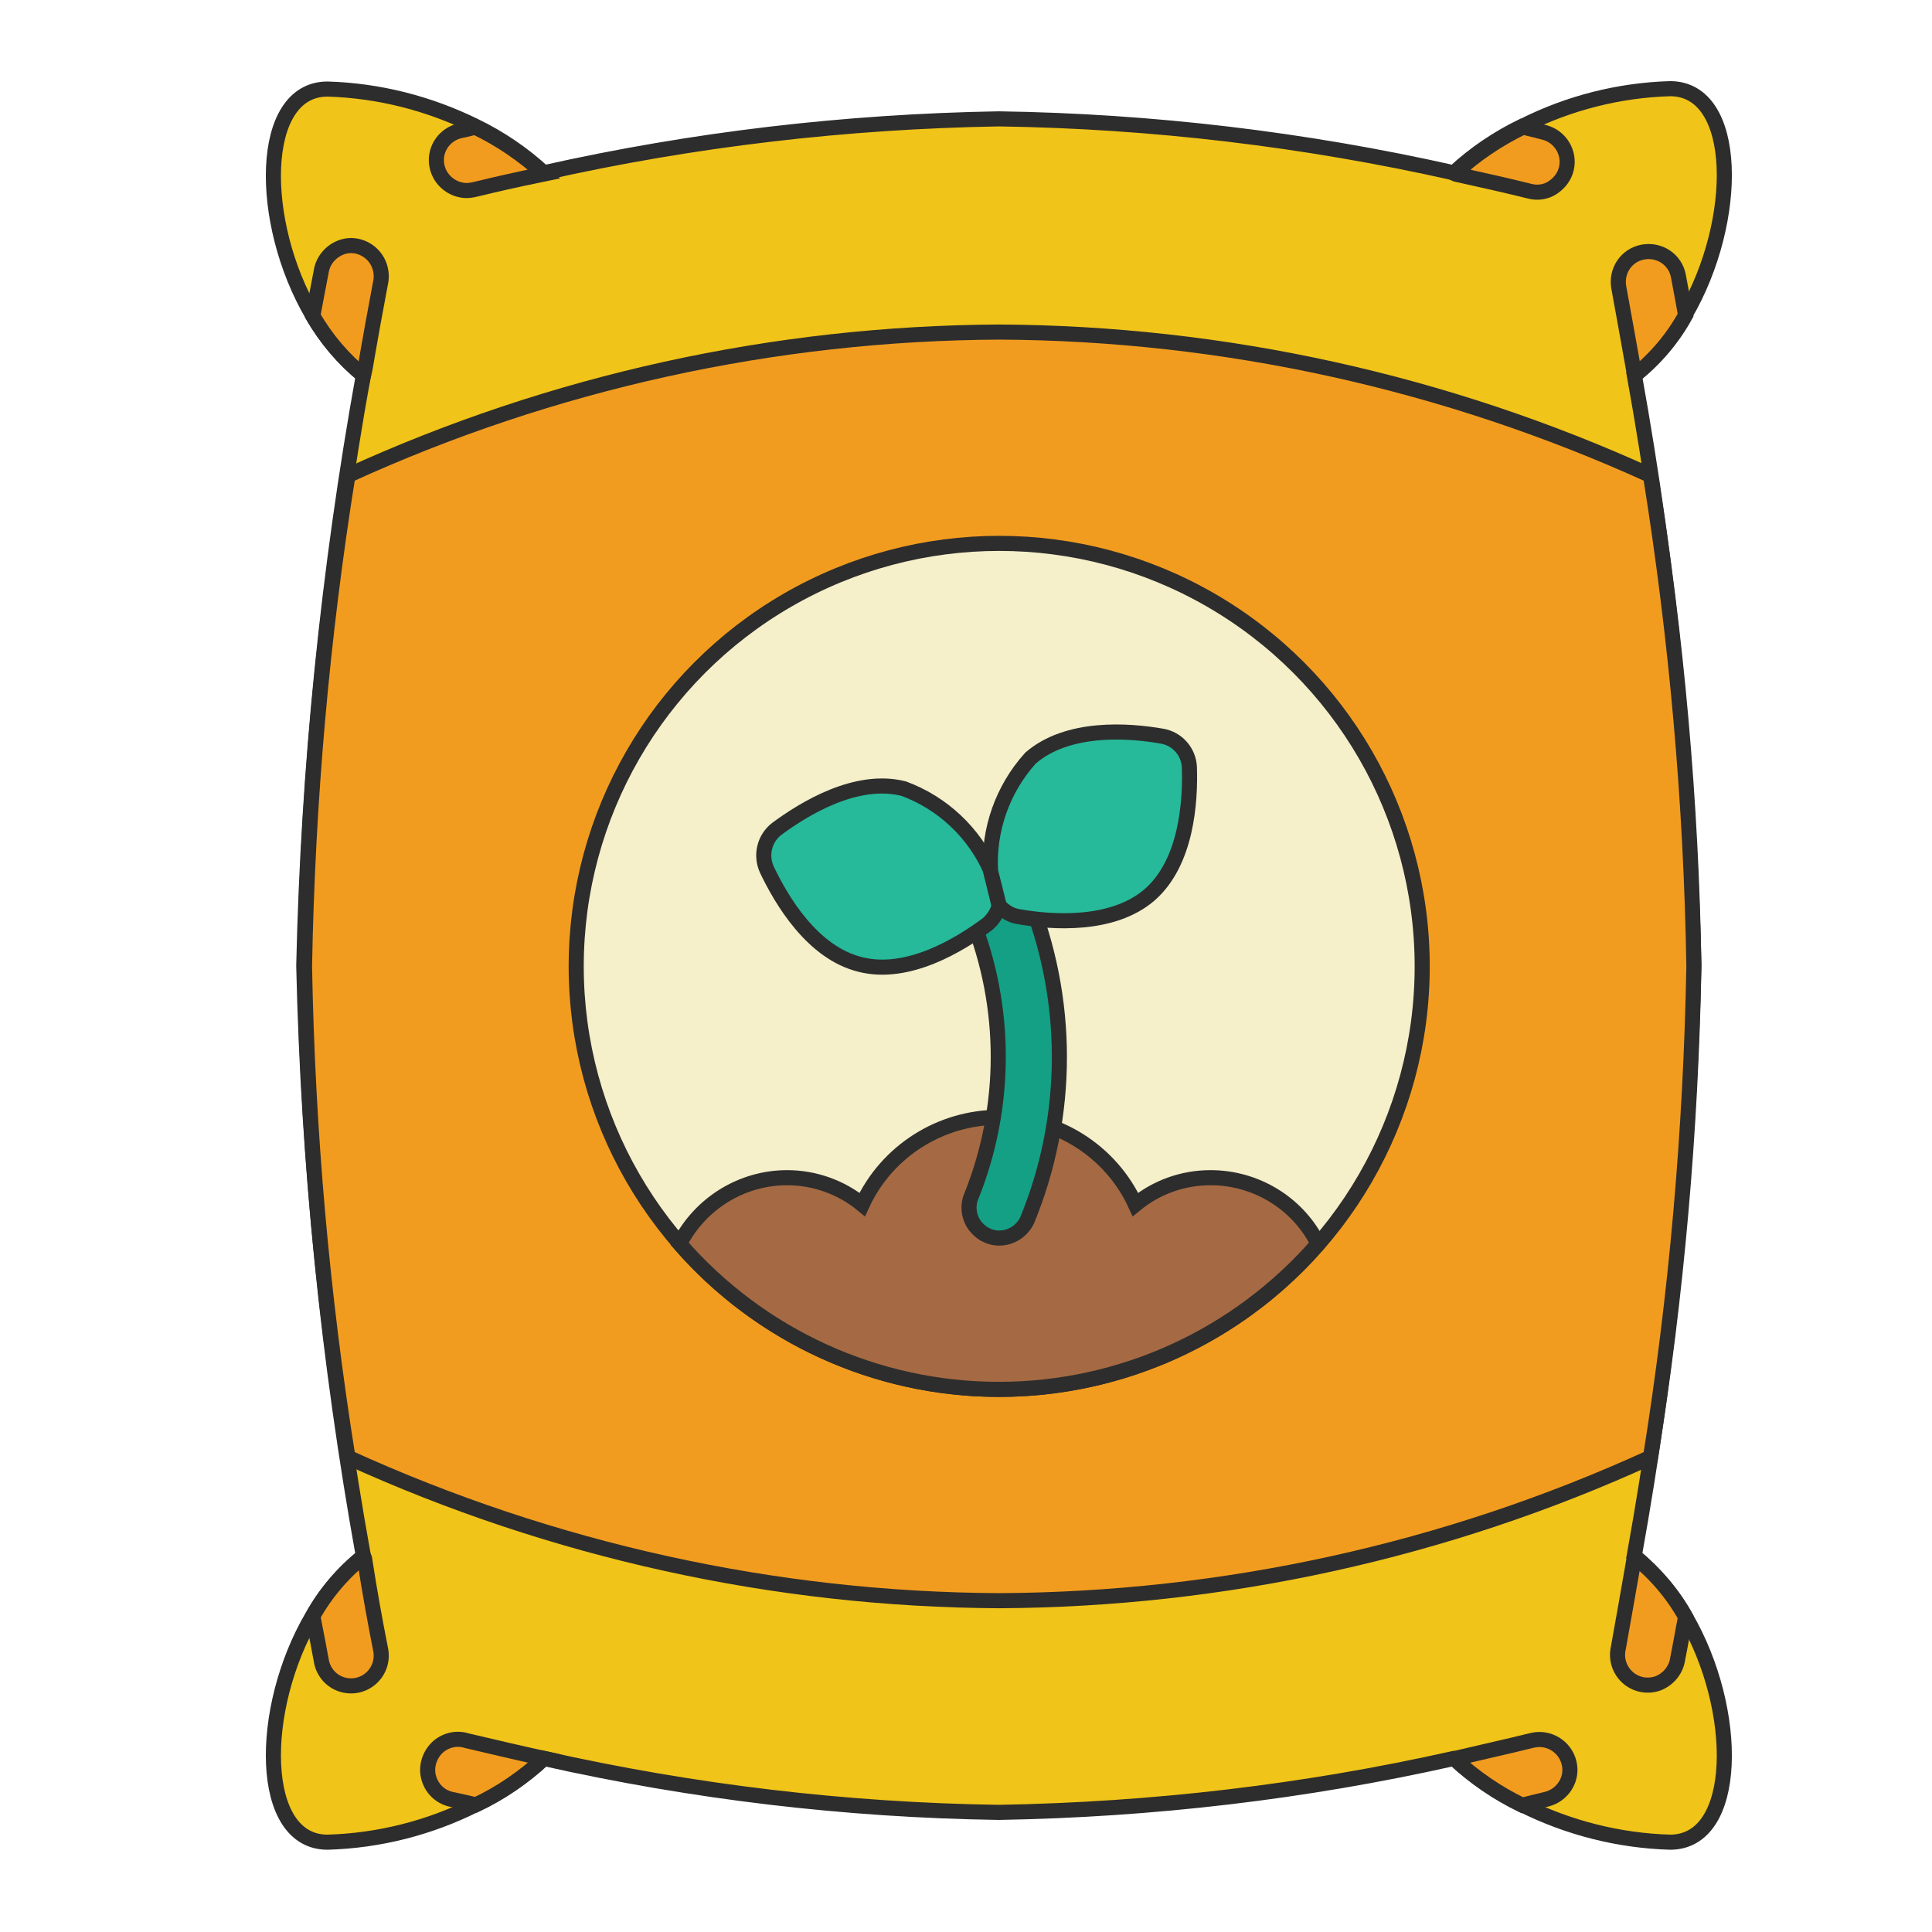 <?xml version="1.0" encoding="utf-8"?>
<!-- Generator: Adobe Illustrator 24.0.2, SVG Export Plug-In . SVG Version: 6.00 Build 0)  -->
<svg version="1.1" id="Layer_1" xmlns="http://www.w3.org/2000/svg" xmlns:xlink="http://www.w3.org/1999/xlink" x="0px" y="0px"
	 viewBox="0 0 512 512" style="enable-background:new 0 0 512 512;" xml:space="preserve">
<style type="text/css">
	.st0{fill:#F0C419;stroke:#2D2D2D;stroke-width:4;stroke-miterlimit:10;}
	.st1{fill:#F29C1F;stroke:#2D2D2D;stroke-width:4;stroke-miterlimit:10;}
	.st2{fill:#F5EFCA;stroke:#2D2D2D;stroke-width:4;stroke-miterlimit:10;}
	.st3{fill:#A56A43;stroke:#2D2D2D;stroke-width:4;stroke-miterlimit:10;}
	.st4{fill:#14A085;stroke:#2D2D2D;stroke-width:4;stroke-miterlimit:10;}
	.st5{fill:#26B99A;stroke:#2D2D2D;stroke-width:4;stroke-miterlimit:10;}
</style>
<g id="Page-1">
	<g id="_x30_21---Fertiliser">
		<path id="Shape" class="st0" d="M446.7,428.5c14.4,24.7,14.2,59.7-4.1,59.7c-13.6-0.4-27-3.8-39.2-9.9c-6.6-3.2-12.6-7.3-18-12.3
			h-0.1V466c-39.6,8.9-80,13.6-120.6,14.3c-40.6-0.6-81-5.4-120.6-14.3c-5.4,5-11.5,9.2-18.1,12.3c-12.2,6.1-25.5,9.5-39.2,9.9
			c-18.3,0-18.5-35.2-4-59.9c3.4-6.1,8-11.5,13.5-15.9c-9.3-51.7-14.6-104-15.8-156.5c1.2-52.5,6.5-104.8,15.8-156.5
			c-5.4-4.4-10-9.8-13.5-15.9c-14.5-24.7-14.3-59.9,4-59.9c13.6,0.4,26.9,3.8,39.1,9.8c6.6,3.2,12.8,7.4,18.2,12.4
			c39.6-8.9,80-13.6,120.6-14.3c40.6,0.6,81,5.4,120.6,14.3l0.1-0.1c5.4-5,11.5-9.1,18.1-12.3h0.1c12.1-6.1,25.4-9.5,39-9.9
			c18.3,0,18.5,34.9,4.1,59.7v0.1c-3.4,6.1-8,11.5-13.5,15.9l-0.1,0.1c9.3,51.7,14.6,104,15.8,156.5c-1.2,52.5-6.5,104.8-15.8,156.5
			l0.1,0.1C438.7,417,443.3,422.4,446.7,428.5L446.7,428.5z"/>
		<g>
			<path id="Shape_1_" class="st1" d="M446.7,83.5L446.7,83.5c-3.4,6.2-8,11.6-13.5,16c-1.6-8.9-3-16.8-4.2-23.3
				c-0.8-4.4,2-8.6,6.4-9.4s8.6,2,9.4,6.4C445.4,76.3,446,79.7,446.7,83.5z"/>
			<path id="Shape_2_" class="st1" d="M415.1,44.7c-0.5,2.1-1.8,3.8-3.6,5s-4,1.5-6,1c-5.6-1.4-12.2-2.9-19.5-4.5
				c-0.2,0-0.3-0.1-0.5-0.2c5.4-5,11.5-9.1,18.1-12.3h0.1c2,0.5,3.8,0.9,5.6,1.4C413.5,36.2,416.1,40.5,415.1,44.7L415.1,44.7z"/>
			<path id="Shape_3_" class="st1" d="M144.2,46.1c-17.5,3.6-18.4,4.4-20.6,4.4c-4-0.1-7.4-3.1-7.9-7.1s2.1-7.7,6-8.7
				c1.4-0.3,2.8-0.6,4.2-1C132.6,36.9,138.7,41.1,144.2,46.1z"/>
			<path id="Shape_4_" class="st1" d="M100.8,75.2c-3,15.8-4.2,23.6-4.4,24.4c-5.4-4.4-10-9.8-13.5-15.9c0.8-4.2,1.5-8.1,2.2-11.6
				c0.4-2.9,2.4-5.4,5.2-6.5s5.9-0.4,8.1,1.6C100.6,69.2,101.5,72.3,100.8,75.2z"/>
			<path id="Shape_5_" class="st1" d="M448.9,256.1c-0.8,43.6-4.6,87.1-11.5,130.1c-54.2,24.8-113.1,37.7-172.6,38
				c-59.6-0.3-118.4-13.3-172.6-38c-6.9-43.1-10.7-86.5-11.5-130.1c0.8-43.6,4.6-87.1,11.5-130.1c54.2-24.8,113.1-37.7,172.6-38
				c59.6,0.3,118.4,13.3,172.6,38C444.3,169,448.2,212.5,448.9,256.1z"/>
			<path id="Shape_6_" class="st1" d="M144.2,466c-5.4,5-11.5,9.2-18.1,12.3c-2.2-0.5-4.2-1-6.2-1.4c-2.9-0.5-5.3-2.6-6.2-5.5
				c-0.9-2.8-0.1-5.9,2-8.1c2.1-2.1,5.2-2.9,8-2C141.5,465.5,141.1,465.3,144.2,466z"/>
			<path id="Shape_7_" class="st1" d="M409.9,476.8c-2,0.5-4.2,1-6.5,1.6c-6.6-3.2-12.6-7.3-18-12.3c0.4-0.2,15.2-3.5,20.7-4.9
				c4.3-1,8.6,1.6,9.7,5.9C416.9,471.4,414.2,475.7,409.9,476.8L409.9,476.8z"/>
			<path id="Shape_8_" class="st1" d="M446.7,428.5c-0.8,4-1.4,7.7-2.1,11.1c-0.4,2.9-2.4,5.4-5.2,6.5c-2.8,1-5.9,0.4-8.1-1.6
				c-2.2-2-3.1-5-2.4-7.9c1.2-6.6,2.6-14.7,4.2-23.8c0-0.1,0-0.1,0.1-0.2C438.7,417,443.3,422.4,446.7,428.5L446.7,428.5z"/>
			<path id="Shape_9_" class="st1" d="M100.8,436.8c0.7,2.9-0.2,5.9-2.4,7.9c-2.2,2-5.3,2.6-8.1,1.6s-4.8-3.5-5.2-6.5
				c-0.6-3.4-1.4-7.3-2.2-11.5c3.4-6.1,8-11.5,13.5-15.9c0.1,0.2,0.1,0.4,0.2,0.6C98,422.1,99.5,430.2,100.8,436.8L100.8,436.8z"/>
		</g>
		<circle id="Oval" class="st2" cx="264.8" cy="256.1" r="112.1"/>
		<path id="Shape_10_" class="st3" d="M349.3,329.6c-21.3,24.5-52.1,38.6-84.6,38.6s-63.3-14.1-84.6-38.6
			c5.5-10.7,16.5-17.5,28.5-17.5c7.2,0,14.3,2.5,19.9,7.1c6.5-14.1,20.7-23.1,36.2-23.1c15.5,0,29.7,9,36.2,23.1
			c5.6-4.6,12.6-7.1,19.9-7.1C332.8,312.1,343.9,318.8,349.3,329.6z"/>
		<path id="Shape_11_" class="st4" d="M264.8,328.1c-2.7,0-5.2-1.4-6.7-3.7c-1.5-2.3-1.7-5.2-0.6-7.6c9.4-23.6,9.4-49.9,0-73.5
			c-1.8-4,0-8.7,4.1-10.5c4-1.8,8.7,0,10.6,4c11.4,27.8,11.4,58.9,0,86.6C270.8,326.3,267.9,328.1,264.8,328.1z"/>
		<path id="Shape_12_" class="st5" d="M264.8,240c-0.5,1.9-1.6,3.6-3.1,4.9c-7.4,5.5-21.1,13.9-33.7,10.7
			c-12.7-3.1-20.9-17-24.8-25.2c-1.7-3.8-0.6-8.2,2.6-10.7c7.3-5.4,21.1-13.9,33.7-10.7c10.3,3.8,18.7,11.7,23.1,21.8L264.8,240z"/>
		<path id="Shape_13_" class="st5" d="M264.8,240c1.3,1.5,3.1,2.6,5,2.9c9,1.6,25.1,2.7,34.9-5.8c9.8-8.6,10.8-24.7,10.5-33.8
			c-0.2-4.1-3.2-7.5-7.2-8.2c-9-1.6-25.1-2.7-34.9,5.8c-7.4,8.2-11.2,19-10.6,29.9L264.8,240z"/>
	</g>
</g>
</svg>
